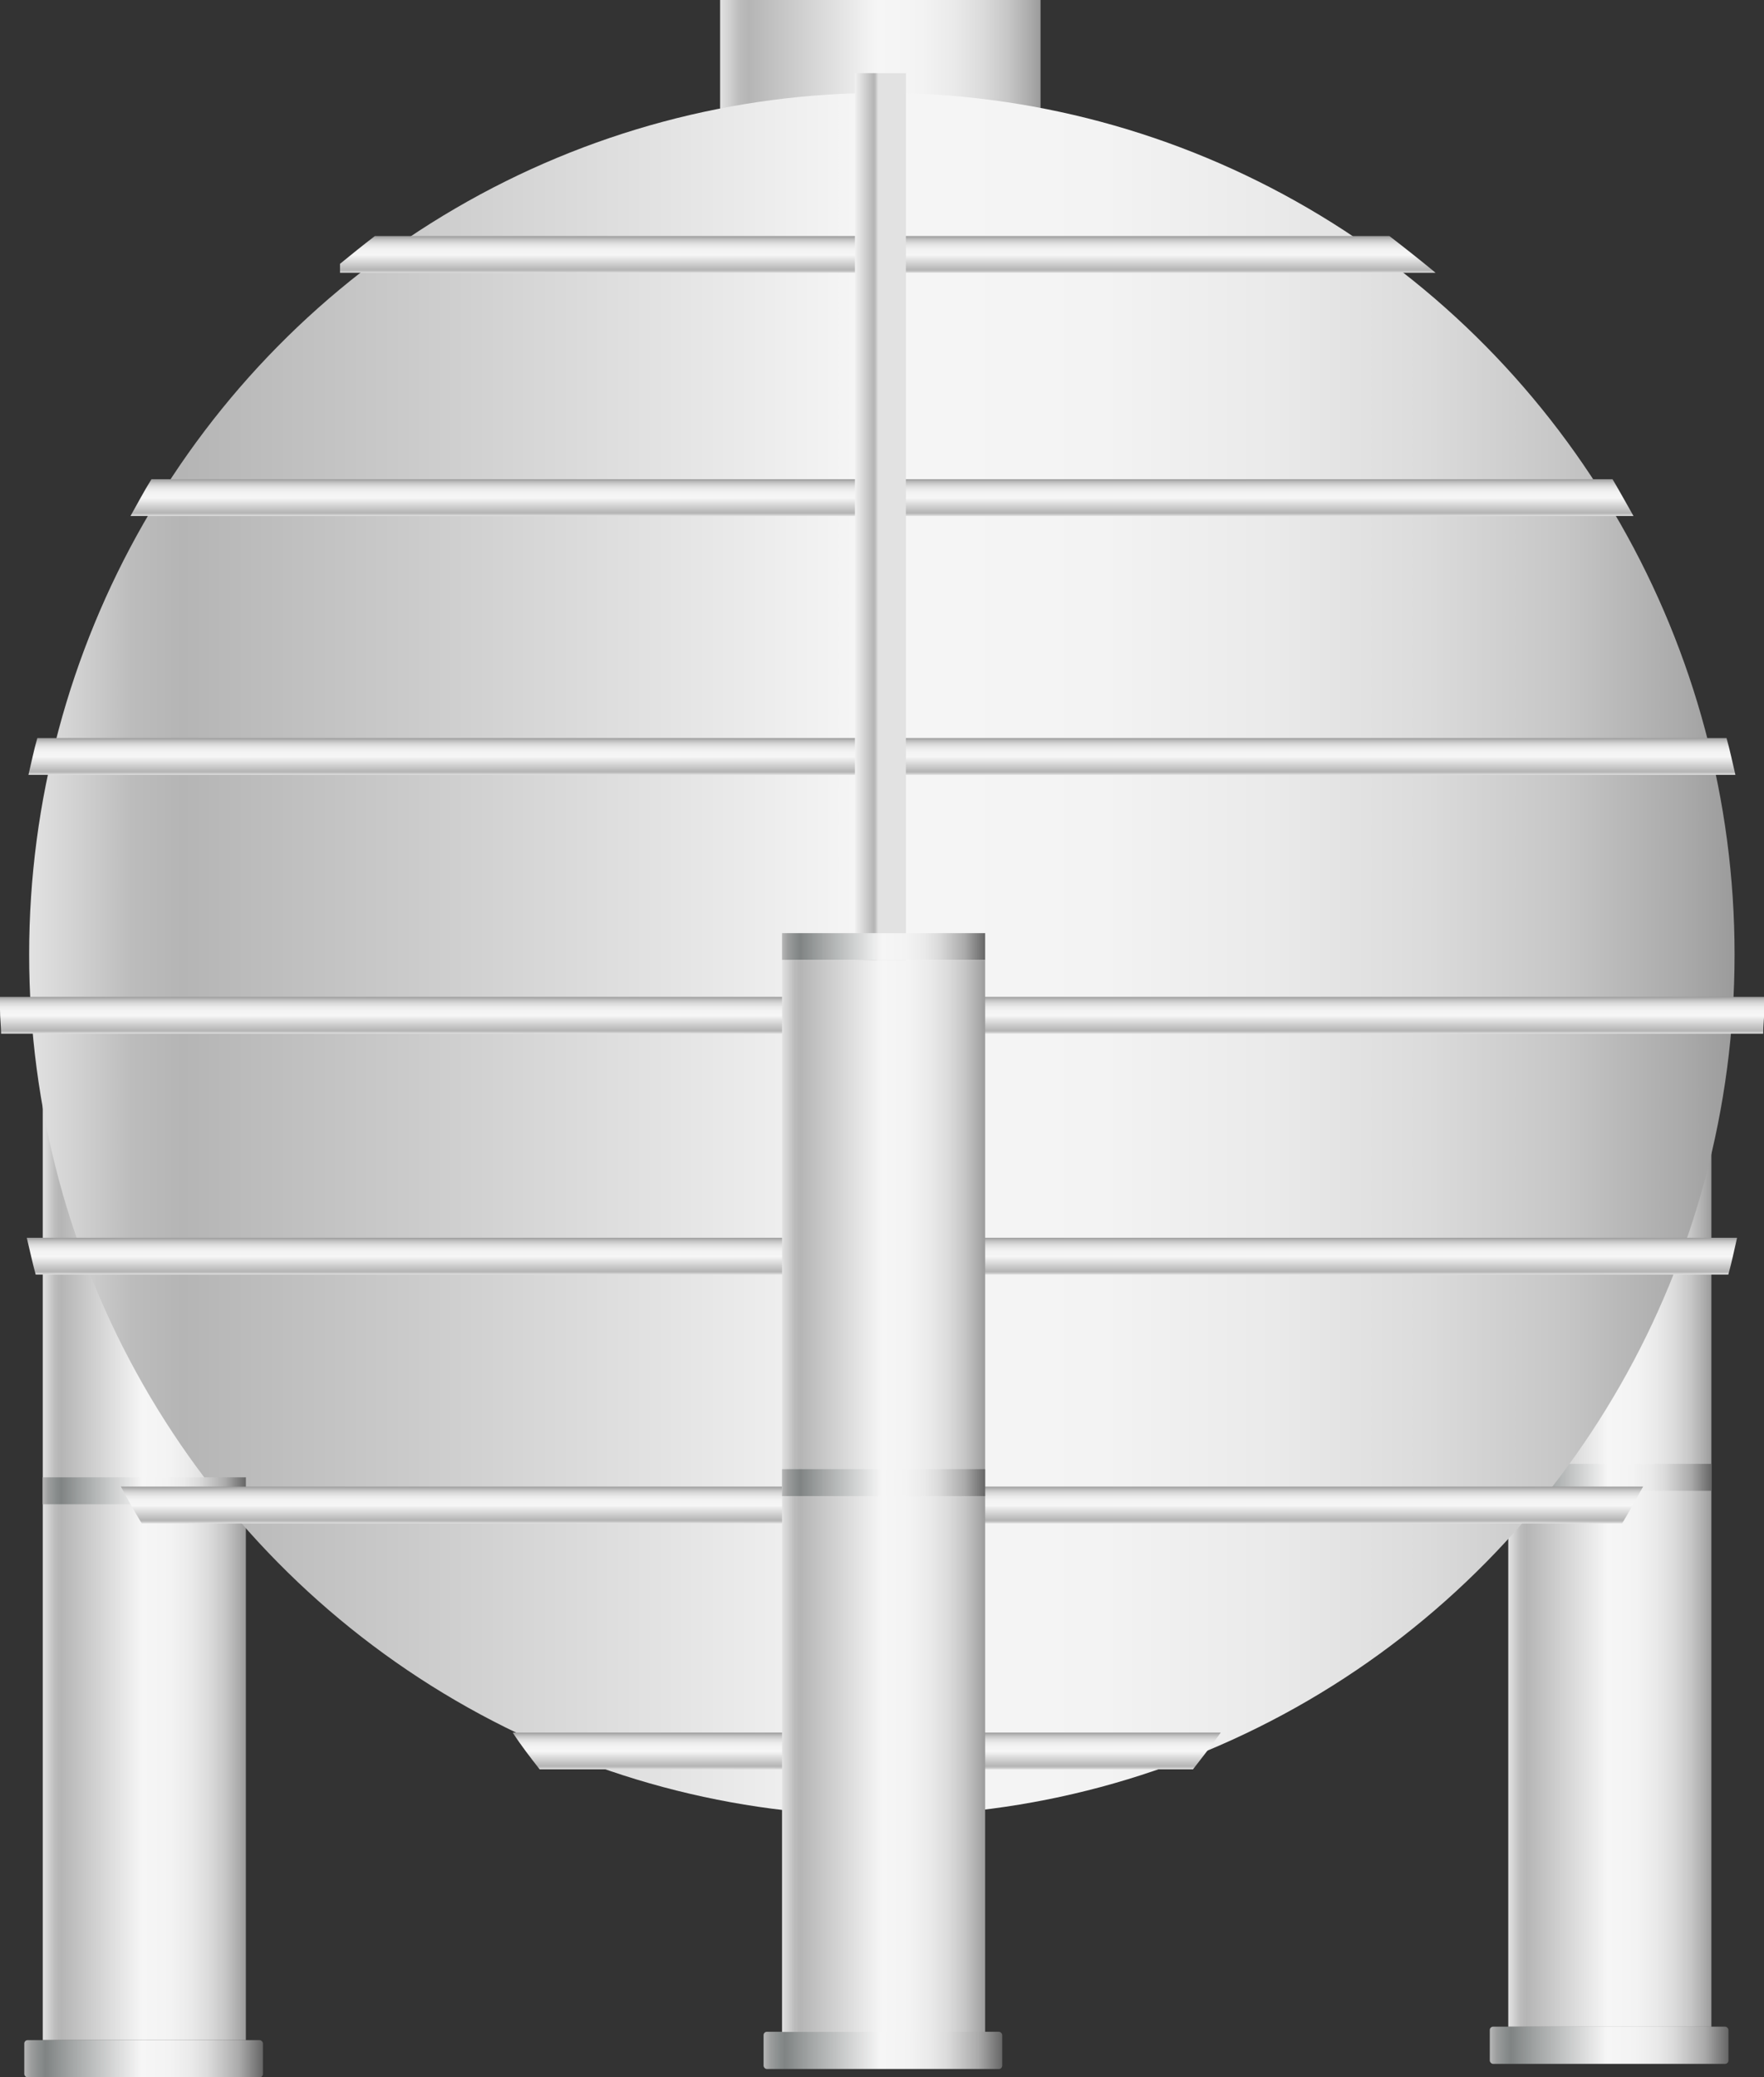 <svg xmlns="http://www.w3.org/2000/svg" xmlns:xlink="http://www.w3.org/1999/xlink" viewBox="0 0 127.06 149.6"><rect x="0" y="0" width="127.06" height="149.6" fill="#333333" stroke="none"/><defs><style>.cls-1{fill:url(#未命名的渐变_105);}.cls-2{fill:url(#未命名的渐变_105-2);}.cls-3{fill:url(#未命名的渐变_105-3);}.cls-4{fill:url(#未命名的渐变_143);}.cls-5{fill:url(#未命名的渐变_105-4);}.cls-6{fill:url(#未命名的渐变_143-2);}.cls-7{fill:url(#未命名的渐变_105-5);}.cls-8{fill:url(#未命名的渐变_105-6);}.cls-9{fill:url(#未命名的渐变_105-7);}.cls-10{fill:url(#未命名的渐变_105-8);}.cls-11{fill:url(#未命名的渐变_105-9);}.cls-12{fill:url(#未命名的渐变_105-10);}.cls-13{fill:url(#未命名的渐变_105-11);}.cls-14{fill:url(#未命名的渐变_105-12);}.cls-15{fill:url(#未命名的渐变_143-3);}.cls-16{fill:url(#未命名的渐变_143-4);}.cls-17{fill:url(#未命名的渐变_143-5);}.cls-18{fill:url(#未命名的渐变_143-6);}.cls-19{fill:url(#未命名的渐变_105-13);}.cls-20{fill:url(#未命名的渐变_143-7);}.cls-21{opacity:0.2;}</style><linearGradient id="未命名的渐变_105" x1="108.64" y1="107.36" x2="123.27" y2="107.36" gradientUnits="userSpaceOnUse"><stop offset="0" stop-color="#e2e2e2"/><stop offset="0.03" stop-color="#d0d0d0"/><stop offset="0.06" stop-color="#bcbcbc"/><stop offset="0.09" stop-color="#b5b5b5"/><stop offset="0.49" stop-color="#f6f6f6"/><stop offset="0.63" stop-color="#f3f3f3"/><stop offset="0.73" stop-color="#eaeaea"/><stop offset="0.82" stop-color="#dbdbdb"/><stop offset="0.9" stop-color="#c6c6c6"/><stop offset="0.97" stop-color="#aaa"/><stop offset="1" stop-color="#9b9b9b"/></linearGradient><linearGradient id="未命名的渐变_105-2" x1="51.87" y1="49.44" x2="74.95" y2="49.44" xlink:href="#未命名的渐变_105"/><linearGradient id="未命名的渐变_105-3" x1="3.08" y1="108.33" x2="17.71" y2="108.33" xlink:href="#未命名的渐变_105"/><linearGradient id="未命名的渐变_143" x1="108.64" y1="106.39" x2="123.27" y2="106.39" gradientUnits="userSpaceOnUse"><stop offset="0" stop-color="#b7b7b7"/><stop offset="0.03" stop-color="#9b9d9d"/><stop offset="0.07" stop-color="#878b8b"/><stop offset="0.09" stop-color="#808484"/><stop offset="0.2" stop-color="#a3a6a6"/><stop offset="0.49" stop-color="#f6f6f6"/><stop offset="0.61" stop-color="#f3f3f3"/><stop offset="0.7" stop-color="#eaeaea"/><stop offset="0.77" stop-color="#dbdbdb"/><stop offset="0.83" stop-color="#c5c5c5"/><stop offset="0.9" stop-color="#aaa"/><stop offset="0.95" stop-color="#888"/><stop offset="1" stop-color="#666"/></linearGradient><linearGradient id="未命名的渐变_105-4" x1="2.1" y1="68.73" x2="124.94" y2="68.73" xlink:href="#未命名的渐变_105"/><linearGradient id="未命名的渐变_143-2" x1="3.08" y1="107.36" x2="17.71" y2="107.36" xlink:href="#未命名的渐变_143"/><linearGradient id="未命名的渐变_105-5" x1="63.93" y1="19.66" x2="63.93" y2="17.01" xlink:href="#未命名的渐变_105"/><linearGradient id="未命名的渐变_105-6" x1="62.4" y1="127.42" x2="62.4" y2="124.77" xlink:href="#未命名的渐变_105"/><linearGradient id="未命名的渐变_105-7" x1="63.53" y1="109.71" x2="63.53" y2="107.06" xlink:href="#未命名的渐变_105"/><linearGradient id="未命名的渐变_105-8" x1="63.53" y1="91.79" x2="63.53" y2="89.14" xlink:href="#未命名的渐变_105"/><linearGradient id="未命名的渐变_105-9" x1="63.53" y1="74.44" x2="63.53" y2="71.79" xlink:href="#未命名的渐变_105"/><linearGradient id="未命名的渐变_105-10" x1="63.53" y1="55.8" x2="63.53" y2="53.15" xlink:href="#未命名的渐变_105"/><linearGradient id="未命名的渐变_105-11" x1="63.53" y1="37.16" x2="63.53" y2="34.51" xlink:href="#未命名的渐变_105"/><linearGradient id="未命名的渐变_105-12" x1="70.12" y1="-628.98" x2="70.12" y2="-630.11" gradientTransform="matrix(1, 0, 0, -3.25, -6.7, -1971.89)" xlink:href="#未命名的渐变_105"/><linearGradient id="未命名的渐变_143-3" x1="56.33" y1="68.17" x2="70.96" y2="68.17" xlink:href="#未命名的渐变_143"/><linearGradient id="未命名的渐变_143-4" x1="55" y1="147.67" x2="72.19" y2="147.67" xlink:href="#未命名的渐变_143"/><linearGradient id="未命名的渐变_143-5" x1="1.75" y1="148.26" x2="18.94" y2="148.26" xlink:href="#未命名的渐变_143"/><linearGradient id="未命名的渐变_143-6" x1="107.31" y1="147.29" x2="124.5" y2="147.29" xlink:href="#未命名的渐变_143"/><linearGradient id="未命名的渐变_105-13" x1="56.33" y1="107.73" x2="70.96" y2="107.73" xlink:href="#未命名的渐变_105"/><linearGradient id="未命名的渐变_143-7" x1="56.33" y1="106.76" x2="70.96" y2="106.76" xlink:href="#未命名的渐变_143"/></defs><title>Tank 1（油箱）</title><g id="图层_2" data-name="图层 2"><g id="图层_104" data-name="图层 104"><g id="Tank_1_油箱_" data-name="Tank 1（油箱）"><rect class="cls-1" x="108.64" y="68.77" width="14.63" height="77.19"/><rect class="cls-2" x="51.87" width="23.08" height="98.87"/><rect class="cls-3" x="3.08" y="69.73" width="14.63" height="77.19"/><rect class="cls-4" x="108.64" y="105.42" width="14.63" height="1.94"/><ellipse class="cls-5" cx="63.52" cy="68.73" rx="61.42" ry="62.04"/><rect class="cls-6" x="3.08" y="106.39" width="14.63" height="1.94"/><path class="cls-7" d="M100.08,17H27c-.85.65-1.68,1.32-2.51,2v.64h78.91C102.31,18.74,101.2,17.86,100.08,17Z"/><path class="cls-8" d="M38.87,127.42H85.93c.67-.86,1.34-1.72,2-2.65h-51C37.53,125.7,38.2,126.56,38.87,127.42Z"/><path class="cls-9" d="M10.21,109.71H116.84c.53-.87,1-1.76,1.51-2.65H8.71C9.2,108,9.69,108.84,10.21,109.71Z"/><path class="cls-10" d="M2.57,91.79H124.49c.24-.87.43-1.76.63-2.65H1.93C2.14,90,2.33,90.92,2.57,91.79Z"/><path class="cls-11" d="M0,72.72c0,.58.07,1.14.08,1.72H127c0-.58.08-1.14.08-1.72,0-.32,0-.62,0-.93H0C0,72.1,0,72.4,0,72.72Z"/><path class="cls-12" d="M2.05,55.8H125c-.21-.88-.39-1.78-.64-2.65H2.69C2.44,54,2.26,54.92,2.05,55.8Z"/><path class="cls-13" d="M9.4,37.16H117.66c-.5-.88-1-1.79-1.51-2.65H10.91C10.37,35.37,9.9,36.28,9.4,37.16Z"/><rect class="cls-14" x="-3.47" y="70.31" width="133.76" height="3.67" transform="translate(135.56 8.74) rotate(90)"/><rect class="cls-15" x="56.33" y="67.2" width="14.63" height="1.94"/><rect class="cls-16" x="55" y="146.32" width="17.19" height="2.68" rx="0.24"/><rect class="cls-17" x="1.75" y="146.92" width="17.19" height="2.68" rx="0.24"/><rect class="cls-18" x="107.31" y="145.95" width="17.19" height="2.68" rx="0.24"/><rect class="cls-19" x="56.33" y="69.14" width="14.63" height="77.19"/><rect class="cls-20" x="56.33" y="105.8" width="14.63" height="1.94"/></g></g></g></svg>